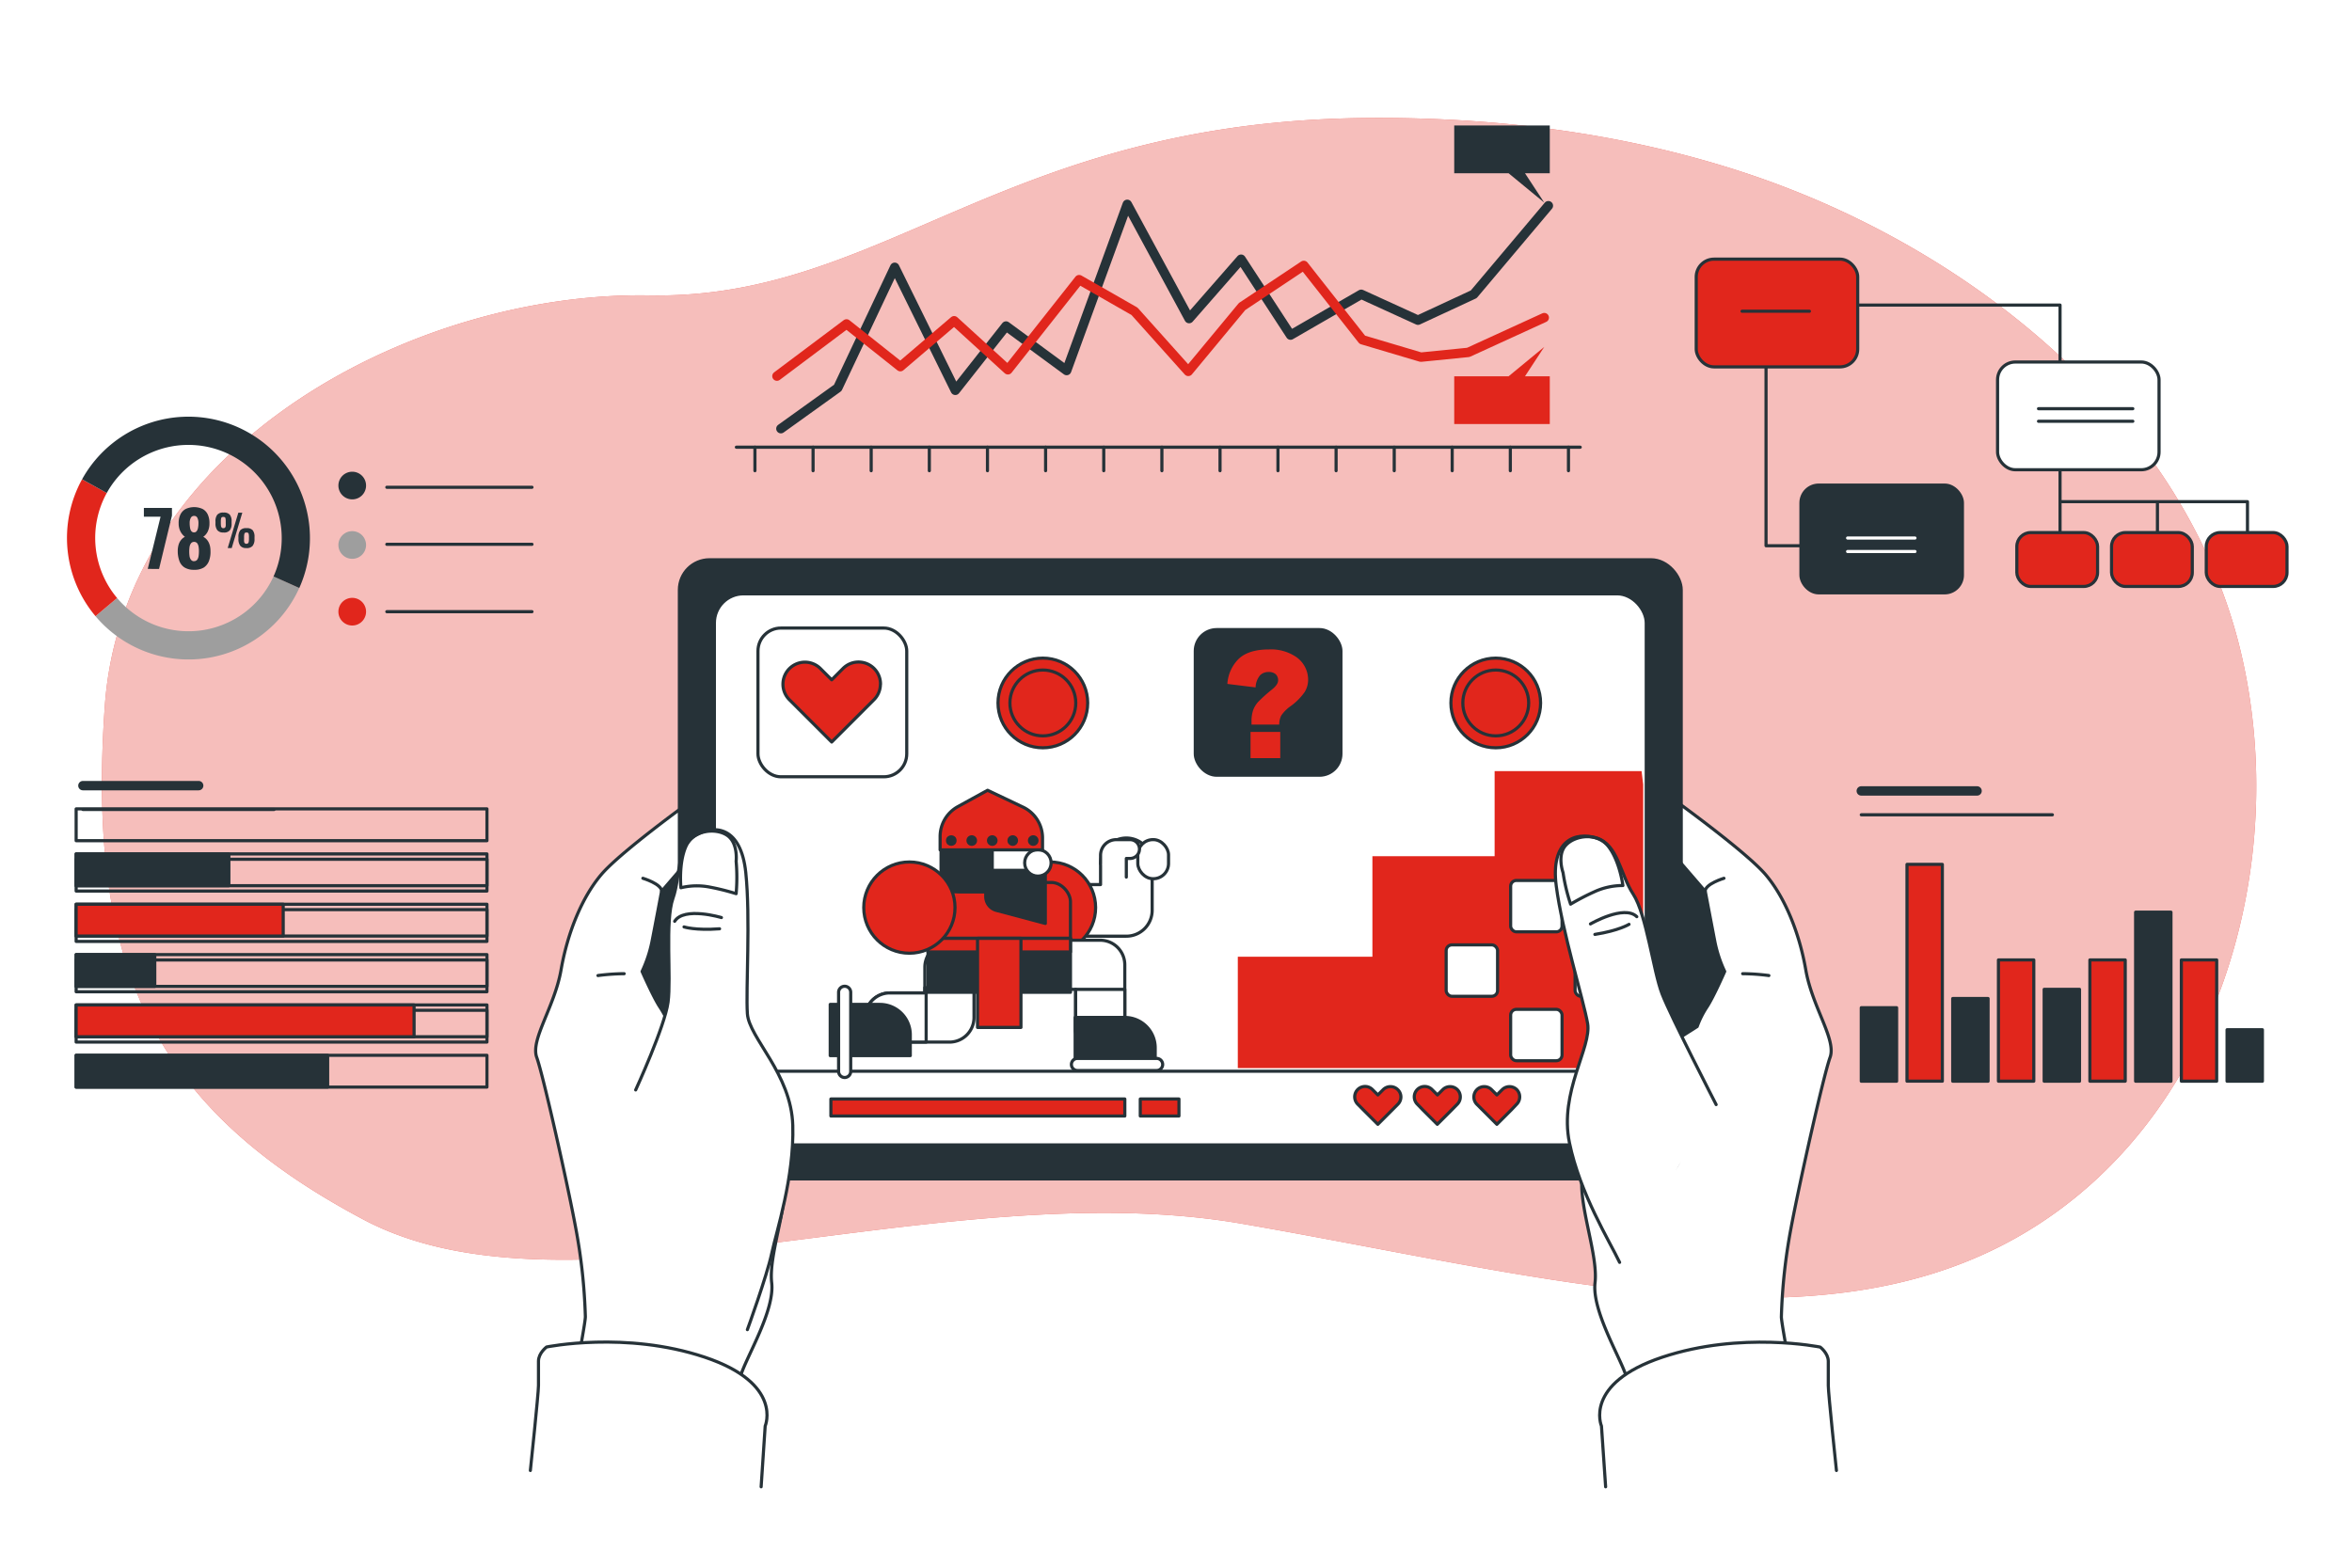 <svg class="animated" id="freepik_stories-game-analytics" xmlns="http://www.w3.org/2000/svg" viewBox="0 0 750 500" version="1.1" xmlns:xlink="http://www.w3.org/1999/xlink" xmlns:svgjs="http://svgjs.com/svgjs"><style>svg#freepik_stories-game-analytics:not(.animated) .animable {opacity: 0;}svg#freepik_stories-game-analytics.animated #freepik--background-simple--inject-2 {animation: 1s 1 forwards cubic-bezier(.36,-0.01,.5,1.38) lightSpeedLeft,3s Infinite  linear wind;animation-delay: 0s,1s;}svg#freepik_stories-game-analytics.animated #freepik--text-4--inject-2 {animation: 1s 1 forwards cubic-bezier(.36,-0.01,.5,1.38) slideUp;animation-delay: 0s;}svg#freepik_stories-game-analytics.animated #freepik--text-3--inject-2 {animation: 1s 1 forwards cubic-bezier(.36,-0.01,.5,1.38) zoomOut;animation-delay: 0s;}svg#freepik_stories-game-analytics.animated #freepik--text-2--inject-2 {animation: 1s 1 forwards cubic-bezier(.36,-0.01,.5,1.38) slideDown;animation-delay: 0s;}svg#freepik_stories-game-analytics.animated #freepik--text-1--inject-2 {animation: 1s 1 forwards cubic-bezier(.36,-0.01,.5,1.38) lightSpeedLeft,3s Infinite  linear floating;animation-delay: 0s,1s;}svg#freepik_stories-game-analytics.animated #freepik--chart-5--inject-2 {animation: 1s 1 forwards cubic-bezier(.36,-0.01,.5,1.38) slideUp,3s Infinite  linear floating;animation-delay: 0s,1s;}svg#freepik_stories-game-analytics.animated #freepik--chart-4--inject-2 {animation: 1s 1 forwards cubic-bezier(.36,-0.01,.5,1.38) zoomIn,3s Infinite  linear floating;animation-delay: 0s,1s;}svg#freepik_stories-game-analytics.animated #freepik--chart-3--inject-2 {animation: 1s 1 forwards cubic-bezier(.36,-0.01,.5,1.38) slideDown,3s Infinite  linear floating;animation-delay: 0s,1s;}svg#freepik_stories-game-analytics.animated #freepik--chart-2--inject-2 {animation: 1s 1 forwards cubic-bezier(.36,-0.01,.5,1.38) slideRight,3s Infinite  linear floating;animation-delay: 0s,1s;}svg#freepik_stories-game-analytics.animated #freepik--chart-1--inject-2 {animation: 1s 1 forwards cubic-bezier(.36,-0.01,.5,1.38) slideUp,3s Infinite  linear floating;animation-delay: 0s,1s;}svg#freepik_stories-game-analytics.animated #freepik--Device--inject-2 {animation: 2.7s 1 forwards cubic-bezier(.36,-0.01,.5,1.38) zoomOut,3s Infinite  linear floating;animation-delay: 0s,2.7s;}            @keyframes lightSpeedLeft {              from {                transform: translate3d(-50%, 0, 0) skewX(20deg);                opacity: 0;              }              60% {                transform: skewX(-10deg);                opacity: 1;              }              80% {                transform: skewX(2deg);              }              to {                opacity: 1;                transform: translate3d(0, 0, 0);              }            }                    @keyframes wind {                0% {                    transform: rotate( 0deg );                }                25% {                    transform: rotate( 1deg );                }                75% {                    transform: rotate( -1deg );                }            }                    @keyframes slideUp {                0% {                    opacity: 0;                    transform: translateY(30px);                }                100% {                    opacity: 1;                    transform: inherit;                }            }                    @keyframes zoomOut {                0% {                    opacity: 0;                    transform: scale(1.5);                }                100% {                    opacity: 1;                    transform: scale(1);                }            }                    @keyframes slideDown {                0% {                    opacity: 0;                    transform: translateY(-30px);                }                100% {                    opacity: 1;                    transform: translateY(0);                }            }                    @keyframes floating {                0% {                    opacity: 1;                    transform: translateY(0px);                }                50% {                    transform: translateY(-10px);                }                100% {                    opacity: 1;                    transform: translateY(0px);                }            }                    @keyframes zoomIn {                0% {                    opacity: 0;                    transform: scale(0.5);                }                100% {                    opacity: 1;                    transform: scale(1);                }            }                    @keyframes slideRight {                0% {                    opacity: 0;                    transform: translateX(30px);                }                100% {                    opacity: 1;                    transform: translateX(0);                }            }        .animator-hidden { display: none; }</style><g id="freepik--background-simple--inject-2" style="transform-origin: 375.987px 225.778px 0px;" class="animable"><path d="M609.4,78.84a287.16,287.16,0,0,0-53.85-24c-38.88-12.7-80.1-17.67-120.91-17.2C319.53,39,281.6,95.54,207.08,94.21S39.28,141.73,33.41,225.29s16,128.42,82.51,163.69,184.31-15.3,280.13,1.33,183,41.92,248.86,3.33c62.54-36.64,85.79-118.13,69.56-186C701,151.49,658.38,107,609.4,78.84Z" style="fill: rgb(225, 38, 28); transform-origin: 375.987px 225.778px 0px;" id="elzh12627rzts" class="animable"></path><g id="elfv6mrmneyb"><path d="M609.4,78.84a287.16,287.16,0,0,0-53.85-24c-38.88-12.7-80.1-17.67-120.91-17.2C319.53,39,281.6,95.54,207.08,94.21S39.28,141.73,33.41,225.29s16,128.42,82.51,163.69,184.31-15.3,280.13,1.33,183,41.92,248.86,3.33c62.54-36.64,85.79-118.13,69.56-186C701,151.49,658.38,107,609.4,78.84Z" style="fill: rgb(255, 255, 255); opacity: 0.7; transform-origin: 375.987px 225.778px 0px;" class="animable"></path></g></g><g id="freepik--text-4--inject-2" style="transform-origin: 654.332px 366.17px 0px;" class="animable animator-hidden"><path d="M603.35,378.41v-2.33a5,5,0,0,1-3.87-1.66,7.62,7.62,0,0,1-1.38-4.64l3.54-.6a10.32,10.32,0,0,0,.26,2.09,2.67,2.67,0,0,0,.64,1.26,1.57,1.57,0,0,0,1.11.41,1.13,1.13,0,0,0,1.06-.5,2.31,2.31,0,0,0,.29-1.15,3.75,3.75,0,0,0-.59-2.15,8.59,8.59,0,0,0-1.62-1.74l-2.13-1.83a13.86,13.86,0,0,1-1.3-1.38,5.67,5.67,0,0,1-.92-1.61,6.18,6.18,0,0,1-.34-2.13,4.88,4.88,0,0,1,1.35-3.67,5.55,5.55,0,0,1,3.59-1.5v-2.23h1.21v2.23a4.65,4.65,0,0,1,2.22.62,3.87,3.87,0,0,1,1.32,1.35,6.64,6.64,0,0,1,.65,1.78,14.37,14.37,0,0,1,.25,1.87l-3.59.53a12.28,12.28,0,0,0-.15-1.64,2.35,2.35,0,0,0-.45-1.12,1.17,1.17,0,0,0-1-.38,1.28,1.28,0,0,0-1.07.55,2.08,2.08,0,0,0-.36,1.18,2.92,2.92,0,0,0,.55,1.86,11.24,11.24,0,0,0,1.25,1.35L606,365a12.41,12.41,0,0,1,1.53,1.63,7.52,7.52,0,0,1,1.13,1.94,6.49,6.49,0,0,1,.43,2.45,5.38,5.38,0,0,1-.54,2.42,4.44,4.44,0,0,1-1.56,1.77,5,5,0,0,1-2.39.8v2.36Z" style="fill: rgb(38, 50, 56); transform-origin: 603.591px 365.73px 0px;" id="elym7m723cjzs" class="animable"></path><path d="M610.67,375.83v-2.74l4.94-7.6c.37-.57.72-1.11,1-1.63a9.11,9.11,0,0,0,.8-1.59,4.8,4.8,0,0,0,.32-1.74,2.53,2.53,0,0,0-.38-1.5,1.26,1.26,0,0,0-1.08-.51,1.55,1.55,0,0,0-1.15.41,2.21,2.21,0,0,0-.55,1.09,6.94,6.94,0,0,0-.15,1.48v1h-3.79v-1a8.71,8.71,0,0,1,.56-3.21,4.64,4.64,0,0,1,1.78-2.19,5.79,5.79,0,0,1,3.2-.79,5.38,5.38,0,0,1,4,1.4,5.46,5.46,0,0,1,1.35,3.94,6.63,6.63,0,0,1-.37,2.27,10.41,10.41,0,0,1-1,2c-.41.64-.85,1.31-1.32,2l-3.91,5.9h6v3.06Z" style="fill: rgb(38, 50, 56); transform-origin: 616.08px 365.589px 0px;" id="el89ocpdvc7u6" class="animable"></path><path d="M624,379.29l-.3-1.28a3.3,3.3,0,0,0,1.18-.69,2,2,0,0,0,.52-1.49h-2v-3.67h3.64v3.24a4.52,4.52,0,0,1-.78,2.73A3.16,3.16,0,0,1,624,379.29Z" style="fill: rgb(38, 50, 56); transform-origin: 625.222px 375.725px 0px;" id="elwiiuhto56hn" class="animable"></path><path d="M634.9,375.83v-4.75h-6.17v-3L634,355.51h4.51v12.61h2v3h-2v4.75Zm-3.11-7.71h3.11V359.5Z" style="fill: rgb(38, 50, 56); transform-origin: 634.62px 365.69px 0px;" id="ellmig0dg88n" class="animable"></path><path d="M647.41,376.1a6.6,6.6,0,0,1-3-.59,3.52,3.52,0,0,1-1.63-1.75,7.31,7.31,0,0,1-.5-2.85v-.3h3.66a5,5,0,0,0,.27,1.9c.17.42.59.63,1.24.63a1.17,1.17,0,0,0,.93-.37,2.69,2.69,0,0,0,.45-1.28,19.6,19.6,0,0,0,.12-2.44V367a2.21,2.21,0,0,1-1,.85,4.21,4.21,0,0,1-1.56.33,3.84,3.84,0,0,1-2.61-.79,4.48,4.48,0,0,1-1.39-2.19,10.49,10.49,0,0,1-.41-3.06,11.2,11.2,0,0,1,.52-3.62,4.63,4.63,0,0,1,1.75-2.38,5.42,5.42,0,0,1,3.19-.85,5.52,5.52,0,0,1,3.14.81,4.64,4.64,0,0,1,1.75,2.27,9.56,9.56,0,0,1,.56,3.41v7.4a12.59,12.59,0,0,1-.46,3.56,4.58,4.58,0,0,1-1.63,2.49A5.42,5.42,0,0,1,647.41,376.1Zm0-10.91a1.38,1.38,0,0,0,.94-.31,3.1,3.1,0,0,0,.56-.62V361a7.87,7.87,0,0,0-.12-1.43,2.52,2.52,0,0,0-.45-1.06,1.19,1.19,0,0,0-1-.4,1.15,1.15,0,0,0-.95.43,2.56,2.56,0,0,0-.44,1.2,14.31,14.31,0,0,0-.11,1.88c0,.69,0,1.3.07,1.84a2.6,2.6,0,0,0,.39,1.25A1.22,1.22,0,0,0,647.44,365.19Z" style="fill: rgb(38, 50, 56); transform-origin: 647.435px 365.7px 0px;" id="elc6brtepbguw" class="animable"></path><path d="M660.66,376.18a5.94,5.94,0,0,1-3.23-.77,4.36,4.36,0,0,1-1.72-2.16,9,9,0,0,1-.52-3.19v-.73h3.86V370a9.36,9.36,0,0,0,.16,1.61,1.89,1.89,0,0,0,.49,1,1.43,1.43,0,0,0,1,.33,1.36,1.36,0,0,0,1-.34,1.9,1.9,0,0,0,.45-1,8.17,8.17,0,0,0,.13-1.61,5,5,0,0,0-.46-2.37,1.88,1.88,0,0,0-1.8-.86h-.68v-2.86h.6a2.09,2.09,0,0,0,1.85-.73,4.24,4.24,0,0,0,.49-2.28,4.17,4.17,0,0,0-.35-1.88,1.33,1.33,0,0,0-1.31-.68,1.21,1.21,0,0,0-1.25.75,5.68,5.68,0,0,0-.33,1.93v.91h-3.86V360.8a6.48,6.48,0,0,1,.65-3,4.41,4.41,0,0,1,1.86-1.89,6,6,0,0,1,2.93-.66,6.41,6.41,0,0,1,3,.63,4.29,4.29,0,0,1,1.87,1.83,6.27,6.27,0,0,1,.64,3,5.53,5.53,0,0,1-.74,3,3.3,3.3,0,0,1-1.82,1.5,3.32,3.32,0,0,1,1.33.83,3.85,3.85,0,0,1,.9,1.54,7.47,7.47,0,0,1,.33,2.4,9.25,9.25,0,0,1-.53,3.24,4.42,4.42,0,0,1-1.73,2.22A5.59,5.59,0,0,1,660.66,376.18Z" style="fill: rgb(38, 50, 56); transform-origin: 660.656px 365.72px 0px;" id="elk7s4v2mmhy" class="animable"></path><path d="M668.58,379.29l-.3-1.28a3.14,3.14,0,0,0,1.18-.69,2,2,0,0,0,.53-1.49h-2v-3.67h3.64v3.24a4.45,4.45,0,0,1-.78,2.73A3.16,3.16,0,0,1,668.58,379.29Z" style="fill: rgb(38, 50, 56); transform-origin: 669.812px 375.725px 0px;" id="elq81vv0l54xa" class="animable"></path><path d="M679.09,376.1a6.57,6.57,0,0,1-3-.59,3.52,3.52,0,0,1-1.63-1.75,7.31,7.31,0,0,1-.5-2.85v-.3h3.66a5,5,0,0,0,.27,1.9c.17.42.58.63,1.24.63a1.14,1.14,0,0,0,.92-.37,2.58,2.58,0,0,0,.46-1.28,19.6,19.6,0,0,0,.12-2.44V367a2.24,2.24,0,0,1-1,.85,4.15,4.15,0,0,1-1.55.33,3.84,3.84,0,0,1-2.61-.79,4.41,4.41,0,0,1-1.39-2.19,10.48,10.48,0,0,1-.42-3.06,11.19,11.19,0,0,1,.53-3.62,4.67,4.67,0,0,1,1.74-2.38,5.46,5.46,0,0,1,3.2-.85,5.54,5.54,0,0,1,3.14.81,4.7,4.7,0,0,1,1.75,2.27,9.56,9.56,0,0,1,.55,3.41v7.4a13,13,0,0,1-.45,3.56,4.58,4.58,0,0,1-1.63,2.49A5.42,5.42,0,0,1,679.09,376.1Zm0-10.91a1.4,1.4,0,0,0,.94-.31,3.1,3.1,0,0,0,.56-.62V361a7.87,7.87,0,0,0-.12-1.43,2.41,2.41,0,0,0-.46-1.06,1.16,1.16,0,0,0-.95-.4,1.13,1.13,0,0,0-1,.43,2.45,2.45,0,0,0-.44,1.2,12.76,12.76,0,0,0-.11,1.88c0,.69,0,1.3.07,1.84a2.6,2.6,0,0,0,.39,1.25A1.21,1.21,0,0,0,679.12,365.19Z" style="fill: rgb(38, 50, 56); transform-origin: 679.115px 365.7px 0px;" id="elvv6e81ctspp" class="animable"></path><path d="M692.79,375.83v-4.75h-6.17v-3l5.29-12.54h4.51v12.61h2v3h-2v4.75Zm-3.11-7.71h3.11V359.5Z" style="fill: rgb(38, 50, 56); transform-origin: 692.52px 365.72px 0px;" id="eltxbt58m00vf" class="animable"></path><path d="M705.15,376.18a5.71,5.71,0,0,1-3.26-.78,3.89,3.89,0,0,1-1.54-2.18,11.53,11.53,0,0,1-.42-3.29h3.74a10.69,10.69,0,0,0,.14,1.86,2.16,2.16,0,0,0,.5,1.13,1.41,1.41,0,0,0,1.09.35,1.2,1.2,0,0,0,1.06-.56,3.46,3.46,0,0,0,.4-1.5c0-.65.07-1.42.07-2.31a13.3,13.3,0,0,0-.12-1.9,2.92,2.92,0,0,0-.49-1.31,1.35,1.35,0,0,0-1.12-.47,1.49,1.49,0,0,0-1.12.47,2.92,2.92,0,0,0-.63,1.36h-3.32l.28-11.54h9.33v3.33H703.6l-.23,4.49a2.43,2.43,0,0,1,1-.65,5.08,5.08,0,0,1,1.54-.32,3.73,3.73,0,0,1,2.62.6,4.37,4.37,0,0,1,1.54,2.22,11,11,0,0,1,.5,3.57,19.63,19.63,0,0,1-.2,3,6.5,6.5,0,0,1-.77,2.36,3.93,3.93,0,0,1-1.66,1.54A6.16,6.16,0,0,1,705.15,376.18Z" style="fill: rgb(38, 50, 56); transform-origin: 705.251px 365.851px 0px;" id="elr63fv693t1" class="animable"></path></g><g id="freepik--text-3--inject-2" style="transform-origin: 290.6px 49.386px 0px;" class="animable animator-hidden"><path d="M241.2,55.06l.19-11.34h2.45l1.4,7.15,1.5-7.15h2.37l.19,11.34h-1.68l-.18-7.69L246,55.06h-1.44l-1.51-7.75-.16,7.75Z" style="fill: rgb(38, 50, 56); transform-origin: 245.25px 49.39px 0px;" id="el1d6b3zia2hp" class="animable"></path><path d="M254.13,55.21a3.73,3.73,0,0,1-2-.45,2.5,2.5,0,0,1-1-1.28,5.61,5.61,0,0,1-.32-2V47.26a5.57,5.57,0,0,1,.32-2,2.45,2.45,0,0,1,1-1.26,4.75,4.75,0,0,1,4,0,2.42,2.42,0,0,1,1.05,1.26,5.49,5.49,0,0,1,.31,2v4.23a5.62,5.62,0,0,1-.31,2,2.47,2.47,0,0,1-1.05,1.28A3.82,3.82,0,0,1,254.13,55.21Zm0-1.67a.9.9,0,0,0,.66-.2,1,1,0,0,0,.28-.54,3.51,3.51,0,0,0,.07-.74V46.7a3.35,3.35,0,0,0-.07-.73,1,1,0,0,0-.28-.54,1,1,0,0,0-.66-.2.9.9,0,0,0-.63.2,1.08,1.08,0,0,0-.28.54,4.11,4.11,0,0,0-.07.73v5.36a4.32,4.32,0,0,0,.07.74,1,1,0,0,0,.27.54A.88.88,0,0,0,254.13,53.54Z" style="fill: rgb(38, 50, 56); transform-origin: 254.151px 49.387px 0px;" id="elkfbeiitkiwd" class="animable"></path><path d="M259,55.06V43.72h1.61l2.52,5.9v-5.9h1.91V55.06h-1.54L261,48.78v6.28Z" style="fill: rgb(38, 50, 56); transform-origin: 262.02px 49.39px 0px;" id="eld8h5q3vbdh" class="animable"></path><path d="M267.85,55.06V45.44H266.1V43.72h5.8v1.72h-1.72v9.62Z" style="fill: rgb(38, 50, 56); transform-origin: 269px 49.39px 0px;" id="eln4l2aj7d7p" class="animable"></path><path d="M273,55.06V43.72h2.31v4.66h2V43.72h2.31V55.06h-2.31V50h-2v5Z" style="fill: rgb(38, 50, 56); transform-origin: 276.31px 49.39px 0px;" id="el8vccui8mahe" class="animable"></path><path d="M281.32,55.06V43.72h2.31v9.77h2.66v1.57Z" style="fill: rgb(38, 50, 56); transform-origin: 283.805px 49.39px 0px;" id="elpgv7kq4azlb" class="animable"></path><path d="M288,55.06v-4.5l-2.21-6.84H288l1.22,4,1.13-4h2.1l-2.18,6.84v4.5Z" style="fill: rgb(38, 50, 56); transform-origin: 289.12px 49.39px 0px;" id="elozo3izdz2r" class="animable"></path><path d="M296.81,55.06V43.72h2.94a6.29,6.29,0,0,1,2,.26,2.24,2.24,0,0,1,1.26.91,3.2,3.2,0,0,1,.44,1.82,5.73,5.73,0,0,1-.12,1.24,2.29,2.29,0,0,1-.41.94,2.15,2.15,0,0,1-.85.64l1.57,5.53h-2.37l-1.3-5.14h-.81v5.14Zm2.31-6.51h.67a1.69,1.69,0,0,0,.88-.19,1,1,0,0,0,.45-.55,2.7,2.7,0,0,0,.14-.92A2.07,2.07,0,0,0,301,45.7a1.21,1.21,0,0,0-1.07-.42h-.78Z" style="fill: rgb(38, 50, 56); transform-origin: 300.225px 49.388px 0px;" id="elss2dt3gvqla" class="animable"></path><path d="M304.93,55.06V43.72h4.94v1.59h-2.63v3h2v1.61h-2v3.56h2.66v1.57Z" style="fill: rgb(38, 50, 56); transform-origin: 307.415px 49.39px 0px;" id="elffq4o9dblh4" class="animable"></path><path d="M311.06,55.06V43.72h3.6a3.26,3.26,0,0,1,1.66.38,2.37,2.37,0,0,1,1,1.11A4.48,4.48,0,0,1,317.6,47a3.62,3.62,0,0,1-.42,1.9,2.32,2.32,0,0,1-1.12,1,4.44,4.44,0,0,1-1.64.28h-1.05v4.92Zm2.31-6.54h.81a1.65,1.65,0,0,0,.78-.16.86.86,0,0,0,.37-.51,3.73,3.73,0,0,0,.1-.9,4.3,4.3,0,0,0-.08-.87.91.91,0,0,0-.34-.54,1.44,1.44,0,0,0-.84-.2h-.8Z" style="fill: rgb(38, 50, 56); transform-origin: 314.333px 49.409px 0px;" id="elf2wjcwj8109" class="animable"></path><path d="M322,55.21a3.71,3.71,0,0,1-2-.45,2.47,2.47,0,0,1-1.05-1.28,5.62,5.62,0,0,1-.31-2V47.26a5.58,5.58,0,0,1,.31-2A2.42,2.42,0,0,1,320,44a4.72,4.72,0,0,1,4,0A2.42,2.42,0,0,1,325,45.28a5.47,5.47,0,0,1,.32,2v4.23a5.61,5.61,0,0,1-.32,2,2.47,2.47,0,0,1-1.05,1.28A3.78,3.78,0,0,1,322,55.21Zm0-1.67a.9.9,0,0,0,.66-.2,1,1,0,0,0,.28-.54,4.32,4.32,0,0,0,.07-.74V46.7a4.11,4.11,0,0,0-.07-.73,1.08,1.08,0,0,0-.28-.54,1,1,0,0,0-.66-.2.9.9,0,0,0-.63.2A1.08,1.08,0,0,0,321,46a3.35,3.35,0,0,0-.07.73v5.36a4.35,4.35,0,0,0,.06.74,1,1,0,0,0,.28.54A.86.86,0,0,0,322,53.54Z" style="fill: rgb(38, 50, 56); transform-origin: 321.98px 49.386px 0px;" id="eloz85foqyg" class="animable"></path><path d="M326.85,55.06V43.72h2.94a6.4,6.4,0,0,1,2,.26,2.31,2.31,0,0,1,1.26.91,3.29,3.29,0,0,1,.44,1.82,5.73,5.73,0,0,1-.12,1.24,2.44,2.44,0,0,1-.42.94,2,2,0,0,1-.85.64l1.57,5.53h-2.37L330,49.92h-.81v5.14Zm2.31-6.51h.67a1.69,1.69,0,0,0,.88-.19,1,1,0,0,0,.46-.55,2.72,2.72,0,0,0,.13-.92A2,2,0,0,0,331,45.7a1.2,1.2,0,0,0-1.07-.42h-.78Z" style="fill: rgb(38, 50, 56); transform-origin: 330.26px 49.389px 0px;" id="elfh6be5bg3i" class="animable"></path><path d="M336,55.06V45.44h-1.75V43.72H340v1.72h-1.72v9.62Z" style="fill: rgb(38, 50, 56); transform-origin: 337.125px 49.39px 0px;" id="els9h4ag2dyq" class="animable"></path></g><g id="freepik--text-2--inject-2" style="transform-origin: 62.512px 108.273px 0px;" class="animable animator-hidden"><path d="M38.7,114V102.61h3.6A3.14,3.14,0,0,1,44,103a2.37,2.37,0,0,1,1,1.11,4.48,4.48,0,0,1,.32,1.77,3.75,3.75,0,0,1-.41,1.9,2.38,2.38,0,0,1-1.13,1,4.41,4.41,0,0,1-1.64.28H41V114ZM41,107.41h.81a1.62,1.62,0,0,0,.78-.16.82.82,0,0,0,.37-.51,3.29,3.29,0,0,0,.1-.9A4.3,4.3,0,0,0,43,105a.86.86,0,0,0-.34-.54,1.44,1.44,0,0,0-.84-.2H41Z" style="fill: rgb(38, 50, 56); transform-origin: 42.012px 108.303px 0px;" id="el0azvpshwj8dp" class="animable"></path><path d="M46.34,114V102.61h2.31v9.77h2.66V114Z" style="fill: rgb(38, 50, 56); transform-origin: 48.825px 108.305px 0px;" id="el4dntui8wmks" class="animable"></path><path d="M51.85,114,54,102.61h2.57L58.79,114H56.65l-.41-2.5H54.45L54,114ZM54.66,110H56l-.69-4.58Z" style="fill: rgb(38, 50, 56); transform-origin: 55.32px 108.305px 0px;" id="elw6l561y7lbb" class="animable"></path><path d="M60.92,114v-4.5l-2.21-6.84h2.17l1.21,4,1.14-4h2.1l-2.19,6.84V114Z" style="fill: rgb(38, 50, 56); transform-origin: 62.02px 108.33px 0px;" id="ellq9pwgjrow" class="animable"></path><path d="M66.21,114V102.61h4.94v1.59H68.52v3h2v1.61h-2v3.56h2.66V114Z" style="fill: rgb(38, 50, 56); transform-origin: 68.695px 108.305px 0px;" id="elth1zwufz6h" class="animable"></path><path d="M72.34,114V102.61h2.94a6.36,6.36,0,0,1,2,.26,2.24,2.24,0,0,1,1.26.91A3.29,3.29,0,0,1,79,105.6a5.73,5.73,0,0,1-.12,1.24,2.44,2.44,0,0,1-.42.94,2,2,0,0,1-.85.64L79.13,114H76.77l-1.31-5.14h-.81V114Zm2.31-6.51h.67a1.73,1.73,0,0,0,.89-.19,1,1,0,0,0,.45-.55,2.72,2.72,0,0,0,.13-.92,2.07,2.07,0,0,0-.28-1.19,1.21,1.21,0,0,0-1.07-.42h-.79Z" style="fill: rgb(38, 50, 56); transform-origin: 75.735px 108.304px 0px;" id="elfe69kol6ehq" class="animable"></path><path d="M83.4,114.1a3.68,3.68,0,0,1-1.75-.38,2.45,2.45,0,0,1-1.05-1.17,5.3,5.3,0,0,1-.42-2l2-.33a6,6,0,0,0,.15,1.17,1.49,1.49,0,0,0,.36.7.87.87,0,0,0,.61.23.66.66,0,0,0,.61-.28,1.25,1.25,0,0,0,.16-.65,2,2,0,0,0-.34-1.19,5.43,5.43,0,0,0-.91-1l-1.17-1a4.87,4.87,0,0,1-1-1.2,3.17,3.17,0,0,1-.4-1.66,2.72,2.72,0,0,1,.82-2.14,3.2,3.2,0,0,1,2.25-.75,3,3,0,0,1,1.4.28,2,2,0,0,1,.84.75,3.06,3.06,0,0,1,.42,1,6.92,6.92,0,0,1,.15,1.1l-2,.29c0-.35-.05-.65-.09-.91a1.31,1.31,0,0,0-.26-.62.68.68,0,0,0-.56-.22.68.68,0,0,0-.61.3,1.19,1.19,0,0,0-.19.67,1.65,1.65,0,0,0,.27,1,4.55,4.55,0,0,0,.75.81l1.15,1a6.78,6.78,0,0,1,1.22,1.4,3.55,3.55,0,0,1,.51,2,2.9,2.9,0,0,1-.36,1.44,2.65,2.65,0,0,1-1,1A3.16,3.16,0,0,1,83.4,114.1Z" style="fill: rgb(38, 50, 56); transform-origin: 83.252px 108.273px 0px;" id="elsmmzz38y5" class="animable"></path></g><g id="freepik--text-1--inject-2" style="transform-origin: 63.526px 171.739px 0px;" class="animable"><path d="M47.11,181.45,51.2,164.8H45.88V162h8.95v2.45l-4.11,17Z" style="fill: rgb(38, 50, 56); transform-origin: 50.355px 171.725px 0px;" id="elz939dogucu" class="animable"></path><path d="M61.9,181.73a5.59,5.59,0,0,1-3.08-.75,4.12,4.12,0,0,1-1.64-2.13,9.22,9.22,0,0,1-.5-3.13,7,7,0,0,1,.15-1.49,5.07,5.07,0,0,1,.43-1.28,4.33,4.33,0,0,1,.71-1,3.35,3.35,0,0,1,1-.73,5,5,0,0,1-1.38-1.63,5.47,5.47,0,0,1-.62-2.66,6.23,6.23,0,0,1,.53-2.77,4,4,0,0,1,1.66-1.8,6.41,6.41,0,0,1,5.5,0,3.83,3.83,0,0,1,1.62,1.8,6.38,6.38,0,0,1,.51,2.77,5.82,5.82,0,0,1-.59,2.69,4.48,4.48,0,0,1-1.39,1.6,3.35,3.35,0,0,1,1,.73,4.33,4.33,0,0,1,.71,1,5.52,5.52,0,0,1,.45,1.28,7,7,0,0,1,.15,1.49,8.15,8.15,0,0,1-.46,3.13A4.38,4.38,0,0,1,65,181,5.62,5.62,0,0,1,61.9,181.73Zm0-2.76a1.19,1.19,0,0,0,1-.48,2.68,2.68,0,0,0,.43-1.18,9.14,9.14,0,0,0,.1-1.35,8.12,8.12,0,0,0-.09-1.49,2.62,2.62,0,0,0-.44-1.18,1.23,1.23,0,0,0-1-.46,1.21,1.21,0,0,0-1,.46,2.59,2.59,0,0,0-.46,1.17,10.21,10.21,0,0,0-.1,1.5,10.82,10.82,0,0,0,.09,1.36,2.5,2.5,0,0,0,.45,1.18A1.22,1.22,0,0,0,61.9,179Zm0-9.17a1,1,0,0,0,.79-.36,2.4,2.4,0,0,0,.44-1,7.4,7.4,0,0,0,.15-1.59,3.62,3.62,0,0,0-.33-1.67,1.09,1.09,0,0,0-1.05-.64,1.14,1.14,0,0,0-1.07.64,3.41,3.41,0,0,0-.35,1.64,8.28,8.28,0,0,0,.14,1.6,2.13,2.13,0,0,0,.45,1.05A1.08,1.08,0,0,0,61.9,169.8Z" style="fill: rgb(38, 50, 56); transform-origin: 61.904px 171.739px 0px;" id="elv53jf585df" class="animable"></path><path d="M71.24,169.83a2.35,2.35,0,0,1-1.95-.74,3.46,3.46,0,0,1-.58-2.18v-.57a3.37,3.37,0,0,1,.57-2.17,2.43,2.43,0,0,1,2-.69,2.48,2.48,0,0,1,2,.68,3.27,3.27,0,0,1,.57,2.13V167a3.4,3.4,0,0,1-.58,2.15A2.35,2.35,0,0,1,71.24,169.83Zm0-1.38a.66.66,0,0,0,.53-.19,1.06,1.06,0,0,0,.21-.56,7,7,0,0,0,0-.85v-.49a4.44,4.44,0,0,0-.1-1.11c-.07-.25-.3-.38-.68-.38s-.59.13-.66.37a3.9,3.9,0,0,0-.12,1.12v.5a6.82,6.82,0,0,0,.05.85,1.06,1.06,0,0,0,.22.55A.63.63,0,0,0,71.24,168.45Zm1.37,6.34L76,163.51h1.27l-3.38,11.28Zm6,0a2.32,2.32,0,0,1-2-.73,3.48,3.48,0,0,1-.58-2.18v-.58a3.47,3.47,0,0,1,.56-2.16,2.44,2.44,0,0,1,2-.69,2.48,2.48,0,0,1,2,.67,3.28,3.28,0,0,1,.57,2.14v.64a3.41,3.41,0,0,1-.58,2.17A2.41,2.41,0,0,1,78.62,174.81Zm0-1.37a.66.66,0,0,0,.53-.2,1.11,1.11,0,0,0,.2-.55,5.13,5.13,0,0,0,.05-.83v-.51a3.93,3.93,0,0,0-.11-1.12c-.07-.25-.3-.37-.67-.37s-.59.12-.66.37a4,4,0,0,0-.12,1.12v.51a6.6,6.6,0,0,0,0,.83.89.89,0,0,0,.21.55A.67.67,0,0,0,78.62,173.44Z" style="fill: rgb(38, 50, 56); transform-origin: 74.935px 169.141px 0px;" id="elbrvli8d6zg4" class="animable"></path></g><g id="freepik--chart-5--inject-2" style="transform-origin: 657.475px 298.55px 0px;" class="animable"><rect x="593.52" y="321.4" width="11.27" height="23.44" style="fill: rgb(38, 50, 56); stroke: rgb(38, 50, 56); stroke-linecap: round; stroke-linejoin: round; transform-origin: 599.155px 333.12px 0px;" id="elthhja5s43jp" class="animable"></rect><rect x="608.1" y="275.69" width="11.27" height="69.14" style="fill: rgb(225, 38, 28); stroke: rgb(38, 50, 56); stroke-linecap: round; stroke-linejoin: round; transform-origin: 613.735px 310.26px 0px;" id="el2ej3ltxced2" class="animable"></rect><rect x="622.68" y="318.47" width="11.27" height="26.37" style="fill: rgb(38, 50, 56); stroke: rgb(38, 50, 56); stroke-linecap: round; stroke-linejoin: round; transform-origin: 628.315px 331.655px 0px;" id="el4fgniogz8yc" class="animable"></rect><rect x="637.26" y="306.16" width="11.27" height="38.67" style="fill: rgb(225, 38, 28); stroke: rgb(38, 50, 56); stroke-linecap: round; stroke-linejoin: round; transform-origin: 642.895px 325.495px 0px;" id="elfs5fj5nh4g8" class="animable"></rect><rect x="651.84" y="315.54" width="11.27" height="29.3" style="fill: rgb(38, 50, 56); stroke: rgb(38, 50, 56); stroke-linecap: round; stroke-linejoin: round; transform-origin: 657.475px 330.19px 0px;" id="el7u00oaeoizx" class="animable"></rect><rect x="666.42" y="306.16" width="11.27" height="38.67" style="fill: rgb(225, 38, 28); stroke: rgb(38, 50, 56); stroke-linecap: round; stroke-linejoin: round; transform-origin: 672.055px 325.495px 0px;" id="el0n6dy5v9iwgf" class="animable"></rect><rect x="681" y="290.93" width="11.27" height="53.91" style="fill: rgb(38, 50, 56); stroke: rgb(38, 50, 56); stroke-linecap: round; stroke-linejoin: round; transform-origin: 686.635px 317.885px 0px;" id="elgc78jnzhd6h" class="animable"></rect><rect x="695.58" y="306.16" width="11.27" height="38.67" style="fill: rgb(225, 38, 28); stroke: rgb(38, 50, 56); stroke-linecap: round; stroke-linejoin: round; transform-origin: 701.215px 325.495px 0px;" id="el8vvyv5t94t5" class="animable"></rect><rect x="710.16" y="328.43" width="11.27" height="16.41" style="fill: rgb(38, 50, 56); stroke: rgb(38, 50, 56); stroke-linecap: round; stroke-linejoin: round; transform-origin: 715.795px 336.635px 0px;" id="elkbcmyaw36s" class="animable"></rect><line x1="593.52" y1="252.26" x2="630.44" y2="252.26" style="fill: none; stroke: rgb(38, 50, 56); stroke-linecap: round; stroke-linejoin: round; stroke-width: 3px; transform-origin: 611.98px 252.26px 0px;" id="ely2g9m977r8" class="animable"></line><line x1="593.52" y1="259.87" x2="654.46" y2="259.87" style="fill: none; stroke: rgb(38, 50, 56); stroke-linecap: round; stroke-linejoin: round; transform-origin: 623.99px 259.87px 0px;" id="elym67n8k4j1r" class="animable"></line></g><g id="freepik--chart-4--inject-2" style="transform-origin: 635.085px 135.865px 0px;" class="animable"><polyline points="588.93 97.3 656.9 97.3 656.9 178.75" style="fill: none; stroke: rgb(38, 50, 56); stroke-linecap: round; stroke-linejoin: round; transform-origin: 622.915px 138.025px 0px;" id="eld37y7bemnkl" class="animable"></polyline><polyline points="657.49 160 716.67 160 716.67 178.45" style="fill: none; stroke: rgb(38, 50, 56); stroke-linecap: round; stroke-linejoin: round; transform-origin: 687.08px 169.225px 0px;" id="elr8to1fm77os" class="animable"></polyline><line x1="687.96" y1="160.58" x2="687.96" y2="178.45" style="fill: none; stroke: rgb(38, 50, 56); stroke-linecap: round; stroke-linejoin: round; transform-origin: 687.96px 169.515px 0px;" id="elews8b6z5ktj" class="animable"></line><polyline points="563.15 113.71 563.15 174.06 589.52 174.06" style="fill: none; stroke: rgb(38, 50, 56); stroke-linecap: round; stroke-linejoin: round; transform-origin: 576.335px 143.885px 0px;" id="elsp8ovu9rqb" class="animable"></polyline><rect x="540.89" y="82.65" width="51.49" height="34.36" rx="5.66" style="fill: rgb(225, 38, 28); stroke: rgb(38, 50, 56); stroke-linecap: round; stroke-linejoin: round; transform-origin: 566.635px 99.83px 0px;" id="el7o1m50ze7u2" class="animable"></rect><rect x="574.28" y="154.72" width="51.49" height="34.36" rx="5.66" style="fill: rgb(38, 50, 56); stroke: rgb(38, 50, 56); stroke-linecap: round; stroke-linejoin: round; transform-origin: 600.025px 171.9px 0px;" id="el4ga17smpfue" class="animable"></rect><rect x="636.98" y="115.46" width="51.49" height="34.36" rx="5.66" style="fill: rgb(255, 255, 255); stroke: rgb(38, 50, 56); stroke-linecap: round; stroke-linejoin: round; transform-origin: 662.725px 132.64px 0px;" id="elgzzn7n6q3ok" class="animable"></rect><rect x="643.12" y="169.86" width="25.75" height="17.18" rx="4.43" style="fill: rgb(225, 38, 28); stroke: rgb(38, 50, 56); stroke-linecap: round; stroke-linejoin: round; transform-origin: 655.995px 178.45px 0px;" id="elr8fxobhbos" class="animable"></rect><rect x="673.32" y="169.86" width="25.75" height="17.18" rx="4.43" style="fill: rgb(225, 38, 28); stroke: rgb(38, 50, 56); stroke-linecap: round; stroke-linejoin: round; transform-origin: 686.195px 178.45px 0px;" id="elkhelszbn8n" class="animable"></rect><rect x="703.53" y="169.86" width="25.75" height="17.18" rx="4.43" style="fill: rgb(225, 38, 28); stroke: rgb(38, 50, 56); stroke-linecap: round; stroke-linejoin: round; transform-origin: 716.405px 178.45px 0px;" id="el1kv3qkz2e64" class="animable"></rect><line x1="555.5" y1="99.27" x2="576.98" y2="99.27" style="fill: none; stroke: rgb(38, 50, 56); stroke-linecap: round; stroke-linejoin: round; transform-origin: 566.24px 99.27px 0px;" id="eltj8zcznizq" class="animable"></line><line x1="589.16" y1="171.6" x2="610.64" y2="171.6" style="fill: none; stroke: rgb(255, 255, 255); stroke-linecap: round; stroke-linejoin: round; transform-origin: 599.9px 171.6px 0px;" id="elxhur97lu9jp" class="animable"></line><line x1="589.16" y1="175.9" x2="610.64" y2="175.9" style="fill: none; stroke: rgb(255, 255, 255); stroke-linecap: round; stroke-linejoin: round; transform-origin: 599.9px 175.9px 0px;" id="el9dyy7b830p8" class="animable"></line><line x1="650.03" y1="134.36" x2="680.11" y2="134.36" style="fill: none; stroke: rgb(38, 50, 56); stroke-linecap: round; stroke-linejoin: round; transform-origin: 665.07px 134.36px 0px;" id="el88yg6dr37d7" class="animable"></line><line x1="650.03" y1="130.35" x2="680.11" y2="130.35" style="fill: none; stroke: rgb(38, 50, 56); stroke-linecap: round; stroke-linejoin: round; transform-origin: 665.07px 130.35px 0px;" id="elmt7oyj99f99" class="animable"></line></g><g id="freepik--chart-3--inject-2" style="transform-origin: 369.355px 95.07px 0px;" class="animable"><line x1="240.73" y1="142.63" x2="240.73" y2="150.13" style="fill: none; stroke: rgb(38, 50, 56); stroke-linecap: round; stroke-linejoin: round; transform-origin: 240.73px 146.38px 0px;" id="elvpioq65ivo" class="animable"></line><line x1="259.27" y1="142.63" x2="259.27" y2="150.13" style="fill: none; stroke: rgb(38, 50, 56); stroke-linecap: round; stroke-linejoin: round; transform-origin: 259.27px 146.38px 0px;" id="elexgp8glz6cq" class="animable"></line><line x1="277.8" y1="142.63" x2="277.8" y2="150.13" style="fill: none; stroke: rgb(38, 50, 56); stroke-linecap: round; stroke-linejoin: round; transform-origin: 277.8px 146.38px 0px;" id="el0xvecczk6e3" class="animable"></line><line x1="296.34" y1="142.63" x2="296.34" y2="150.13" style="fill: none; stroke: rgb(38, 50, 56); stroke-linecap: round; stroke-linejoin: round; transform-origin: 296.34px 146.38px 0px;" id="eli2emvsf47qs" class="animable"></line><line x1="314.88" y1="142.63" x2="314.88" y2="150.13" style="fill: none; stroke: rgb(38, 50, 56); stroke-linecap: round; stroke-linejoin: round; transform-origin: 314.88px 146.38px 0px;" id="elavsg39fydy7" class="animable"></line><line x1="333.42" y1="142.63" x2="333.42" y2="150.13" style="fill: none; stroke: rgb(38, 50, 56); stroke-linecap: round; stroke-linejoin: round; transform-origin: 333.42px 146.38px 0px;" id="elmyu0j52yv2m" class="animable"></line><line x1="351.96" y1="142.63" x2="351.96" y2="150.13" style="fill: none; stroke: rgb(38, 50, 56); stroke-linecap: round; stroke-linejoin: round; transform-origin: 351.96px 146.38px 0px;" id="elc4ok52i1f3a" class="animable"></line><line x1="370.5" y1="142.63" x2="370.5" y2="150.13" style="fill: none; stroke: rgb(38, 50, 56); stroke-linecap: round; stroke-linejoin: round; transform-origin: 370.5px 146.38px 0px;" id="elekzvxeprt0a" class="animable"></line><line x1="389.04" y1="142.63" x2="389.04" y2="150.13" style="fill: none; stroke: rgb(38, 50, 56); stroke-linecap: round; stroke-linejoin: round; transform-origin: 389.04px 146.38px 0px;" id="eluzppivrffw" class="animable"></line><line x1="407.51" y1="142.63" x2="407.51" y2="150.13" style="fill: none; stroke: rgb(38, 50, 56); stroke-linecap: round; stroke-linejoin: round; transform-origin: 407.51px 146.38px 0px;" id="elkzq0i89q8gb" class="animable"></line><line x1="426.05" y1="142.63" x2="426.05" y2="150.13" style="fill: none; stroke: rgb(38, 50, 56); stroke-linecap: round; stroke-linejoin: round; transform-origin: 426.05px 146.38px 0px;" id="elzp3hf7ciwlr" class="animable"></line><line x1="444.59" y1="142.63" x2="444.59" y2="150.13" style="fill: none; stroke: rgb(38, 50, 56); stroke-linecap: round; stroke-linejoin: round; transform-origin: 444.59px 146.38px 0px;" id="el6z0c3yp2x86" class="animable"></line><line x1="463.07" y1="142.63" x2="463.07" y2="150.13" style="fill: none; stroke: rgb(38, 50, 56); stroke-linecap: round; stroke-linejoin: round; transform-origin: 463.07px 146.38px 0px;" id="elej4ud7sbifl" class="animable"></line><line x1="481.61" y1="142.63" x2="481.61" y2="150.13" style="fill: none; stroke: rgb(38, 50, 56); stroke-linecap: round; stroke-linejoin: round; transform-origin: 481.61px 146.38px 0px;" id="el7d39uhkut4w" class="animable"></line><line x1="500.15" y1="142.63" x2="500.15" y2="150.13" style="fill: none; stroke: rgb(38, 50, 56); stroke-linecap: round; stroke-linejoin: round; transform-origin: 500.15px 146.38px 0px;" id="elcyjk68hhfrm" class="animable"></line><line x1="234.81" y1="142.63" x2="503.9" y2="142.63" style="fill: none; stroke: rgb(38, 50, 56); stroke-linecap: round; stroke-linejoin: round; transform-origin: 369.355px 142.63px 0px;" id="elda6qfp6jrkp" class="animable"></line><polyline points="249.01 136.72 267.15 123.7 285.3 85.25 304.63 124.49 320.8 103.98 340.13 118.18 359.46 65.17 379.18 101.61 395.75 82.67 411.53 106.88 434.07 93.86 452.16 102.12 469.94 93.86 493.74 65.61" style="fill: none; stroke: rgb(38, 50, 56); stroke-linecap: round; stroke-linejoin: round; stroke-width: 3px; transform-origin: 371.375px 100.945px 0px;" id="elxzu0cews1xp" class="animable"></polyline><polygon points="463.72 40.01 494.19 40.01 494.19 55.25 486.28 55.25 492.43 64.62 481.05 55.25 463.72 55.25 463.72 40.01" style="fill: rgb(38, 50, 56); transform-origin: 478.955px 52.315px 0px;" id="elf772pv36rbs" class="animable"></polygon><polygon points="463.72 135.25 494.19 135.25 494.19 120.02 486.28 120.02 492.43 110.64 481.05 120.02 463.72 120.02 463.72 135.25" style="fill: rgb(225, 38, 28); transform-origin: 478.955px 122.945px 0px;" id="elibbsii1lis" class="animable"></polygon><polyline points="247.75 119.96 269.94 103.31 287.1 116.94 304.25 102.3 321.4 117.94 344.11 89.19 361.76 99.28 378.92 118.45 396.07 97.76 415.75 84.65 434.41 108.36 453.08 113.91 468.21 112.39 492.43 101.3" style="fill: none; stroke: rgb(225, 38, 28); stroke-linecap: round; stroke-linejoin: round; stroke-width: 3px; transform-origin: 370.09px 102.305px 0px;" id="elr2fsgi4q3n" class="animable"></polyline></g><g id="freepik--chart-2--inject-2" style="transform-origin: 97.75px 171.612px 0px;" class="animable"><path d="M33.9,193.63a34.26,34.26,0,0,0,57.43-7.94" style="fill: none; stroke: rgb(158, 158, 158); stroke-miterlimit: 10; stroke-width: 9px; transform-origin: 62.615px 195.761px 0px;" id="elgvcnyqethhi" class="animable"></path><path d="M30.11,155.05a34.26,34.26,0,0,0,3.79,38.58" style="fill: none; stroke: rgb(225, 38, 28); stroke-miterlimit: 10; stroke-width: 9px; transform-origin: 29.88px 174.34px 0px;" id="el6o4nxbay2ao" class="animable"></path><path d="M91.33,185.69a34.26,34.26,0,0,0-61.22-30.64" style="fill: none; stroke: rgb(38, 50, 56); stroke-miterlimit: 10; stroke-width: 9px; transform-origin: 62.226px 161.541px 0px;" id="el6m25iabswfs" class="animable"></path><path d="M116.73,154.86a4.41,4.41,0,1,0-4.41,4.41A4.4,4.4,0,0,0,116.73,154.86Z" style="fill: rgb(38, 50, 56); transform-origin: 112.32px 154.86px 0px;" id="elnpz2ab7ovn" class="animable"></path><path d="M116.73,173.82a4.41,4.41,0,1,0-4.41,4.41A4.4,4.4,0,0,0,116.73,173.82Z" style="fill: rgb(158, 158, 158); transform-origin: 112.32px 173.82px 0px;" id="elrvrfxxqp6lj" class="animable"></path><path d="M116.73,195.09a4.41,4.41,0,1,0-4.41,4.41A4.41,4.41,0,0,0,116.73,195.09Z" style="fill: rgb(225, 38, 28); transform-origin: 112.32px 195.09px 0px;" id="eljelc3y8o8lf" class="animable"></path><line x1="123.35" y1="155.41" x2="169.64" y2="155.41" style="fill: none; stroke: rgb(38, 50, 56); stroke-linecap: round; stroke-linejoin: round; transform-origin: 146.495px 155.41px 0px;" id="el4qfjhfm96oh" class="animable"></line><line x1="123.35" y1="173.6" x2="169.64" y2="173.6" style="fill: none; stroke: rgb(38, 50, 56); stroke-linecap: round; stroke-linejoin: round; transform-origin: 146.495px 173.6px 0px;" id="elt8qi44ni96k" class="animable"></line><line x1="123.35" y1="195.09" x2="169.64" y2="195.09" style="fill: none; stroke: rgb(38, 50, 56); stroke-linecap: round; stroke-linejoin: round; transform-origin: 146.495px 195.09px 0px;" id="eldxffjjg7c8j" class="animable"></line></g><g id="freepik--chart-1--inject-2" style="transform-origin: 89.78px 298.645px 0px;" class="animable"><rect x="24.28" y="257.99" width="131" height="10.14" style="fill: none; stroke: rgb(38, 50, 56); stroke-linecap: round; stroke-linejoin: round; transform-origin: 89.78px 263.06px 0px;" id="el2kshzxmy67w" class="animable"></rect><rect x="24.28" y="274.05" width="131" height="10.14" style="fill: none; stroke: rgb(38, 50, 56); stroke-linecap: round; stroke-linejoin: round; transform-origin: 89.78px 279.12px 0px;" id="elmwm1ekkss1" class="animable"></rect><rect x="24.28" y="290.11" width="131" height="10.14" style="fill: none; stroke: rgb(38, 50, 56); stroke-linecap: round; stroke-linejoin: round; transform-origin: 89.78px 295.18px 0px;" id="eldqfdvz9ko29" class="animable"></rect><rect x="24.28" y="306.17" width="131" height="10.14" style="fill: none; stroke: rgb(38, 50, 56); stroke-linecap: round; stroke-linejoin: round; transform-origin: 89.78px 311.24px 0px;" id="elis3nyruleza" class="animable"></rect><rect x="24.28" y="322.22" width="131" height="10.14" style="fill: none; stroke: rgb(38, 50, 56); stroke-linecap: round; stroke-linejoin: round; transform-origin: 89.78px 327.29px 0px;" id="elaumu1tqjkd" class="animable"></rect><line x1="26.44" y1="250.57" x2="63.35" y2="250.57" style="fill: none; stroke: rgb(38, 50, 56); stroke-linecap: round; stroke-linejoin: round; stroke-width: 3px; transform-origin: 44.895px 250.57px 0px;" id="el7vve1tcemg5" class="animable"></line><line x1="26.44" y1="258.18" x2="87.38" y2="258.18" style="fill: none; stroke: rgb(38, 50, 56); stroke-linecap: round; stroke-linejoin: round; transform-origin: 56.91px 258.18px 0px;" id="el6nbudirw5un" class="animable"></line><rect x="24.28" y="272.35" width="131" height="10.14" style="fill: none; stroke: rgb(38, 50, 56); stroke-linecap: round; stroke-linejoin: round; transform-origin: 89.78px 277.42px 0px;" id="elfyv2toh6a9" class="animable"></rect><rect x="24.28" y="288.4" width="131" height="10.14" style="fill: none; stroke: rgb(38, 50, 56); stroke-linecap: round; stroke-linejoin: round; transform-origin: 89.78px 293.47px 0px;" id="eleqvghaop6yk" class="animable"></rect><rect x="24.28" y="304.46" width="131" height="10.14" style="fill: none; stroke: rgb(38, 50, 56); stroke-linecap: round; stroke-linejoin: round; transform-origin: 89.78px 309.53px 0px;" id="eldmk3972zfv5" class="animable"></rect><rect x="24.28" y="320.52" width="131" height="10.14" style="fill: none; stroke: rgb(38, 50, 56); stroke-linecap: round; stroke-linejoin: round; transform-origin: 89.78px 325.59px 0px;" id="elsd2cfz6ry7" class="animable"></rect><rect x="24.28" y="336.58" width="131" height="10.14" style="fill: none; stroke: rgb(38, 50, 56); stroke-linecap: round; stroke-linejoin: round; transform-origin: 89.78px 341.65px 0px;" id="eldmfy0fagcwd" class="animable"></rect><rect x="24.28" y="272.35" width="48.7" height="10.14" style="fill: rgb(38, 50, 56); stroke: rgb(38, 50, 56); stroke-linecap: round; stroke-linejoin: round; transform-origin: 48.63px 277.42px 0px;" id="el83xx0uj9o5x" class="animable"></rect><rect x="24.28" y="288.4" width="66.03" height="10.14" style="fill: rgb(225, 38, 28); stroke: rgb(38, 50, 56); stroke-linecap: round; stroke-linejoin: round; transform-origin: 57.295px 293.47px 0px;" id="elbe7s10gtyy" class="animable"></rect><rect x="24.28" y="304.46" width="25.07" height="10.14" style="fill: rgb(38, 50, 56); stroke: rgb(38, 50, 56); stroke-linecap: round; stroke-linejoin: round; transform-origin: 36.815px 309.53px 0px;" id="elx3whdqd15j" class="animable"></rect><rect x="24.28" y="320.52" width="107.76" height="10.14" style="fill: rgb(225, 38, 28); stroke: rgb(38, 50, 56); stroke-linecap: round; stroke-linejoin: round; transform-origin: 78.16px 325.59px 0px;" id="elmiculmovgnm" class="animable"></rect><rect x="24.28" y="336.58" width="80.2" height="10.14" style="fill: rgb(38, 50, 56); stroke: rgb(38, 50, 56); stroke-linecap: round; stroke-linejoin: round; transform-origin: 64.38px 341.65px 0px;" id="elzm5pwmpwy7h" class="animable"></rect></g><g id="freepik--Device--inject-2" style="transform-origin: 377.36px 326.37px 0px;" class="animable"><rect x="216.64" y="178.54" width="319.46" height="197.47" rx="9.59" style="fill: rgb(38, 50, 56); stroke: rgb(38, 50, 56); stroke-linecap: round; stroke-linejoin: round; transform-origin: 376.37px 277.275px 0px;" id="elrfqce525f5b" class="animable"></rect><rect x="227.8" y="189.39" width="297.15" height="175.76" rx="9.29" style="fill: rgb(255, 255, 255); stroke: rgb(38, 50, 56); stroke-linecap: round; stroke-linejoin: round; transform-origin: 376.375px 277.27px 0px;" id="ellpzdh6nfkuk" class="animable"></rect><polygon points="523.98 250.19 523.98 340.67 394.71 340.67 394.71 305.14 437.63 305.14 437.63 273.08 476.6 273.08 476.6 245.95 523.46 245.95 523.98 250.19" style="fill: rgb(225, 38, 28); transform-origin: 459.345px 293.31px 0px;" id="ely97813oxd3" class="animable"></polygon><path d="M525,341.66v14.2a9.29,9.29,0,0,1-9.29,9.29H237.09a9.29,9.29,0,0,1-9.29-9.29v-14.2Z" style="fill: rgb(255, 255, 255); stroke: rgb(38, 50, 56); stroke-linecap: round; stroke-linejoin: round; transform-origin: 376.4px 353.405px 0px;" id="elxuibldioru" class="animable"></path><rect x="481.71" y="280.81" width="16.39" height="16.39" rx="1.83" style="fill: rgb(255, 255, 255); stroke: rgb(38, 50, 56); stroke-linecap: round; stroke-linejoin: round; transform-origin: 489.905px 289.005px 0px;" id="elljanemtw4cg" class="animable"></rect><rect x="481.71" y="321.92" width="16.39" height="16.39" rx="1.83" style="fill: rgb(255, 255, 255); stroke: rgb(38, 50, 56); stroke-linecap: round; stroke-linejoin: round; transform-origin: 489.905px 330.115px 0px;" id="el5at8vr798f8" class="animable"></rect><g id="elccxn8aqitlu"><rect x="502.26" y="301.36" width="16.39" height="16.39" rx="1.83" style="fill: rgb(255, 255, 255); stroke: rgb(38, 50, 56); stroke-linecap: round; stroke-linejoin: round; transform-origin: 510.455px 309.555px 0px; transform: rotate(90deg);" class="animable"></rect></g><g id="elt133eqnebr"><rect x="461.15" y="301.36" width="16.39" height="16.39" rx="1.83" style="fill: rgb(255, 255, 255); stroke: rgb(38, 50, 56); stroke-linecap: round; stroke-linejoin: round; transform-origin: 469.345px 309.555px 0px; transform: rotate(90deg);" class="animable"></rect></g><path d="M359.17,298.59H338.68a8.23,8.23,0,0,1,0-16.46h12.26v-6.62a8.23,8.23,0,1,1,16.46,0v14.85A8.24,8.24,0,0,1,359.17,298.59Z" style="fill: rgb(255, 255, 255); stroke: rgb(38, 50, 56); stroke-linecap: round; stroke-linejoin: round; transform-origin: 348.929px 282.931px 0px;" id="elt1wkeq7gdhh" class="animable"></path><circle cx="334.82" cy="289.47" r="14.55" style="fill: rgb(225, 38, 28); stroke: rgb(38, 50, 56); stroke-linecap: round; stroke-linejoin: round; transform-origin: 334.82px 289.47px 0px;" id="el5i8m2dcs63y" class="animable"></circle><rect x="295.33" y="281.45" width="46.02" height="24.35" rx="6.14" style="fill: rgb(225, 38, 28); stroke: rgb(38, 50, 56); stroke-linecap: round; stroke-linejoin: round; transform-origin: 318.34px 293.625px 0px;" id="eln9vduhy3jj" class="animable"></rect><path d="M350.85,336.33A7.82,7.82,0,0,1,343,328.5V315.55h-5.53a7.84,7.84,0,1,1,0-15.67h13.36a7.83,7.83,0,0,1,7.84,7.83V328.5A7.83,7.83,0,0,1,350.85,336.33Z" style="fill: rgb(255, 255, 255); stroke: rgb(38, 50, 56); stroke-linecap: round; stroke-linejoin: round; transform-origin: 344.01px 318.102px 0px;" id="elz26by1i8018" class="animable"></path><path d="M343,315.55V328.5a7.84,7.84,0,0,0,15.67,0V315.55Z" style="fill: rgb(255, 255, 255); stroke: rgb(38, 50, 56); stroke-linecap: round; stroke-linejoin: round; transform-origin: 350.835px 325.805px 0px;" id="elqn8qljwlxb" class="animable"></path><path d="M302.75,332.37h-19a7.84,7.84,0,1,1,0-15.68h11.16V308.5a7.84,7.84,0,0,1,15.68,0v16A7.84,7.84,0,0,1,302.75,332.37Z" style="fill: rgb(255, 255, 255); stroke: rgb(38, 50, 56); stroke-linecap: round; stroke-linejoin: round; transform-origin: 293.246px 316.519px 0px;" id="eltkq82ooaevn" class="animable"></path><path d="M295.33,315h-.42v1.69H283.75a7.84,7.84,0,1,0,0,15.68h11.58Z" style="fill: rgb(255, 255, 255); stroke: rgb(38, 50, 56); stroke-linecap: round; stroke-linejoin: round; transform-origin: 285.616px 323.685px 0px;" id="el9b8q43kohi" class="animable"></path><g id="ela1goqgrdaq5"><path d="M264.74,320.35h15.84a9.69,9.69,0,0,1,9.69,9.69v6.64a0,0,0,0,1,0,0H264.74a0,0,0,0,1,0,0V320.35A0,0,0,0,1,264.74,320.35Z" style="fill: rgb(38, 50, 56); stroke: rgb(38, 50, 56); stroke-linecap: round; stroke-linejoin: round; transform-origin: 277.505px 328.515px 0px; transform: rotate(90deg);" class="animable"></path></g><path d="M267.41,341.73V316.49a1.93,1.93,0,0,1,1.93-1.93h0a1.92,1.92,0,0,1,1.93,1.93v25.24a1.93,1.93,0,0,1-1.93,1.93h0A1.94,1.94,0,0,1,267.41,341.73Z" style="fill: rgb(255, 255, 255); stroke: rgb(38, 50, 56); stroke-linecap: round; stroke-linejoin: round; transform-origin: 269.34px 329.11px 0px;" id="elnx78zdc3i7" class="animable"></path><rect x="295.92" y="299.27" width="45.43" height="17.22" style="fill: rgb(38, 50, 56); stroke: rgb(38, 50, 56); stroke-linecap: round; stroke-linejoin: round; transform-origin: 318.635px 307.88px 0px;" id="el96922pspf5" class="animable"></rect><rect x="295.92" y="299.27" width="45.43" height="4.35" style="fill: rgb(225, 38, 28); stroke: rgb(38, 50, 56); stroke-linecap: round; stroke-linejoin: round; transform-origin: 318.635px 301.445px 0px;" id="elape9f531gew" class="animable"></rect><rect x="311.71" y="299.27" width="13.85" height="28.42" style="fill: rgb(225, 38, 28); stroke: rgb(38, 50, 56); stroke-linecap: round; stroke-linejoin: round; transform-origin: 318.635px 313.48px 0px;" id="elputbvvhhko" class="animable"></rect><rect x="300.67" y="264.53" width="31.18" height="19.89" rx="5.59" style="fill: rgb(255, 255, 255); stroke: rgb(38, 50, 56); stroke-linecap: round; stroke-linejoin: round; transform-origin: 316.26px 274.475px 0px;" id="elin9s4kryos" class="animable"></rect><path d="M316.41,269.28v8.31h16.92v16.93l-15.6-4.15a4.57,4.57,0,0,1-3.4-4.42v-1.53H303.44a3.36,3.36,0,0,1-3.36-3.36V268.91S316.41,268.09,316.41,269.28Z" style="fill: rgb(38, 50, 56); stroke: rgb(38, 50, 56); stroke-linecap: round; stroke-linejoin: round; transform-origin: 316.705px 281.577px 0px;" id="el8pbbapc41x6" class="animable"></path><circle cx="330.96" cy="275.21" r="4.22" style="fill: rgb(255, 255, 255); stroke: rgb(38, 50, 56); stroke-linecap: round; stroke-linejoin: round; transform-origin: 330.96px 275.21px 0px;" id="elnyc5i0zusxo" class="animable"></circle><path d="M326.22,257.42l-11.3-5.37-9.49,5.22a10.89,10.89,0,0,0-5.65,9.54v4.25h32.66v-3.81A10.88,10.88,0,0,0,326.22,257.42Z" style="fill: rgb(225, 38, 28); stroke: rgb(38, 50, 56); stroke-linecap: round; stroke-linejoin: round; transform-origin: 316.11px 261.555px 0px;" id="eli6zcds0hord" class="animable"></path><circle cx="303.34" cy="268.09" r="1.19" style="fill: rgb(38, 50, 56); stroke: rgb(38, 50, 56); stroke-linecap: round; stroke-linejoin: round; transform-origin: 303.34px 268.09px 0px;" id="elufltgmkibig" class="animable"></circle><path d="M311.06,268.09a1.19,1.19,0,1,0-1.18,1.19A1.18,1.18,0,0,0,311.06,268.09Z" style="fill: rgb(38, 50, 56); stroke: rgb(38, 50, 56); stroke-linecap: round; stroke-linejoin: round; transform-origin: 309.87px 268.09px 0px;" id="elr17fpcqm95" class="animable"></path><path d="M317.6,268.09a1.19,1.19,0,1,0-1.19,1.19A1.19,1.19,0,0,0,317.6,268.09Z" style="fill: rgb(38, 50, 56); stroke: rgb(38, 50, 56); stroke-linecap: round; stroke-linejoin: round; transform-origin: 316.41px 268.09px 0px;" id="elhdv8mrrylts" class="animable"></path><path d="M324.13,268.09a1.19,1.19,0,0,0-2.38,0,1.19,1.19,0,0,0,2.38,0Z" style="fill: rgb(38, 50, 56); stroke: rgb(38, 50, 56); stroke-linecap: round; stroke-linejoin: round; transform-origin: 322.94px 268.09px 0px;" id="ely1ynqyj8sp" class="animable"></path><path d="M330.66,268.09a1.19,1.19,0,1,0-1.19,1.19A1.19,1.19,0,0,0,330.66,268.09Z" style="fill: rgb(38, 50, 56); stroke: rgb(38, 50, 56); stroke-linecap: round; stroke-linejoin: round; transform-origin: 329.47px 268.09px 0px;" id="elfcqfqo0faem" class="animable"></path><rect x="362.82" y="267.79" width="9.8" height="12.47" rx="4.84" style="fill: rgb(255, 255, 255); stroke: rgb(38, 50, 56); stroke-linecap: round; stroke-linejoin: round; transform-origin: 367.72px 274.025px 0px;" id="elwm4g3k5c97q" class="animable"></rect><path d="M350.94,275.51V272.8a5,5,0,0,1,5-5h4.41a3,3,0,0,1,3,3h0a3,3,0,0,1-3,3h-1.19v5.94" style="fill: rgb(255, 255, 255); stroke: rgb(38, 50, 56); stroke-linecap: round; stroke-linejoin: round; transform-origin: 357.145px 273.77px 0px;" id="elgbta8wi7e65" class="animable"></path><path d="M342.84,324.51h15.84a9.69,9.69,0,0,1,9.69,9.69v6.64a0,0,0,0,1,0,0H342.84a0,0,0,0,1,0,0V324.51A0,0,0,0,1,342.84,324.51Z" style="fill: rgb(38, 50, 56); stroke: rgb(38, 50, 56); stroke-linecap: round; stroke-linejoin: round; transform-origin: 355.605px 332.675px 0px;" id="elj9i4gu439p9" class="animable"></path><path d="M368.82,341.43H343.58a1.92,1.92,0,0,1-1.93-1.93h0a1.93,1.93,0,0,1,1.93-1.93h25.24a1.94,1.94,0,0,1,1.93,1.93h0A1.93,1.93,0,0,1,368.82,341.43Z" style="fill: rgb(255, 255, 255); stroke: rgb(38, 50, 56); stroke-linecap: round; stroke-linejoin: round; transform-origin: 356.2px 339.5px 0px;" id="el9y1nacdgww" class="animable"></path><circle cx="289.98" cy="289.47" r="14.55" style="fill: rgb(225, 38, 28); stroke: rgb(38, 50, 56); stroke-linecap: round; stroke-linejoin: round; transform-origin: 289.98px 289.47px 0px;" id="eljb1bvkjk2rb" class="animable"></circle><rect x="380.65" y="200.31" width="47.44" height="47.44" rx="7.32" style="fill: rgb(38, 50, 56); transform-origin: 404.37px 224.03px 0px;" id="elsz4pgcnmh4" class="animable"></rect><rect x="241.7" y="200.31" width="47.44" height="47.44" rx="7.32" style="fill: rgb(255, 255, 255); stroke: rgb(38, 50, 56); stroke-linecap: round; stroke-linejoin: round; transform-origin: 265.42px 224.03px 0px;" id="el3rilf1gkgii" class="animable"></rect><path d="M407.93,231.09h-8.85v-.89a11,11,0,0,1,.51-3.67,8.2,8.2,0,0,1,1.52-2.57,47.88,47.88,0,0,1,4.56-4.1q1.89-1.55,1.89-2.82a2.61,2.61,0,0,0-.76-2,3.23,3.23,0,0,0-2.3-.71,3.67,3.67,0,0,0-2.73,1.09,6.37,6.37,0,0,0-1.39,3.82l-9-1.11a12.33,12.33,0,0,1,3.62-8q3.17-3,9.68-3a14.27,14.27,0,0,1,8.2,2.12,8.82,8.82,0,0,1,4.25,7.64,7.38,7.38,0,0,1-1.1,3.82,18.79,18.79,0,0,1-4.47,4.5,12,12,0,0,0-3,3A6.18,6.18,0,0,0,407.93,231.09Zm-9.16,2.35h9.48v8.37h-9.48Z" style="fill: rgb(225, 38, 28); transform-origin: 404.255px 224.462px 0px;" id="el6g498xdwbuk" class="animable"></path><circle cx="476.96" cy="224.2" r="14.3" style="fill: rgb(225, 38, 28); stroke: rgb(38, 50, 56); stroke-linecap: round; stroke-linejoin: round; transform-origin: 476.96px 224.2px 0px;" id="elobfcv4x4b8a" class="animable"></circle><g id="elqgq7tstt7zi"><circle cx="476.96" cy="224.2" r="10.5" style="fill: rgb(225, 38, 28); stroke: rgb(38, 50, 56); stroke-linecap: round; stroke-linejoin: round; transform-origin: 476.96px 224.2px 0px; transform: rotate(-13.34deg);" class="animable"></circle></g><circle cx="332.54" cy="224.2" r="14.3" style="fill: rgb(225, 38, 28); stroke: rgb(38, 50, 56); stroke-linecap: round; stroke-linejoin: round; transform-origin: 332.54px 224.2px 0px;" id="elfqqp0pxgntv" class="animable"></circle><g id="elpn55ejd83f"><circle cx="332.54" cy="224.2" r="10.5" style="fill: rgb(225, 38, 28); stroke: rgb(38, 50, 56); stroke-linecap: round; stroke-linejoin: round; transform-origin: 332.54px 224.2px 0px; transform: rotate(-13.34deg);" class="animable"></circle></g><path d="M446.72,349.88a3.3,3.3,0,0,1-1,2.34l-1.68,1.69-4.68,4.68-4.69-4.68L433,352.22a3.31,3.31,0,1,1,4.68-4.68l1.69,1.68,1.68-1.68a3.31,3.31,0,0,1,4.68,0A3.27,3.27,0,0,1,446.72,349.88Z" style="fill: rgb(225, 38, 28); stroke: rgb(38, 50, 56); stroke-linecap: round; stroke-linejoin: round; transform-origin: 439.35px 352.555px 0px;" id="elan5nwxc08sg" class="animable"></path><path d="M465.66,349.88a3.3,3.3,0,0,1-1,2.34L463,353.91l-4.68,4.68-4.69-4.68L452,352.22a3.31,3.31,0,1,1,4.68-4.68l1.69,1.68,1.68-1.68a3.31,3.31,0,0,1,4.68,0A3.27,3.27,0,0,1,465.66,349.88Z" style="fill: rgb(225, 38, 28); stroke: rgb(38, 50, 56); stroke-linecap: round; stroke-linejoin: round; transform-origin: 458.32px 352.555px 0px;" id="eljt381gmt1mf" class="animable"></path><path d="M280.74,218.17a7,7,0,0,1-2.05,5l-3.56,3.57-9.92,9.92-9.92-9.92-3.57-3.57a7,7,0,0,1,9.92-9.92l3.57,3.57,3.56-3.57a7,7,0,0,1,12,5Z" style="fill: rgb(225, 38, 28); stroke: rgb(38, 50, 56); stroke-linecap: round; stroke-linejoin: round; transform-origin: 265.218px 223.904px 0px;" id="el2zwhqo2uf7b" class="animable"></path><path d="M484.6,349.88a3.3,3.3,0,0,1-1,2.34L482,353.91l-4.68,4.68-4.68-4.68-1.69-1.69a3.31,3.31,0,0,1,0-4.68,3.31,3.31,0,0,1,4.68,0l1.69,1.68,1.68-1.68a3.31,3.31,0,0,1,4.68,0A3.27,3.27,0,0,1,484.6,349.88Z" style="fill: rgb(225, 38, 28); stroke: rgb(38, 50, 56); stroke-linecap: round; stroke-linejoin: round; transform-origin: 477.291px 352.581px 0px;" id="el328uyo0bush" class="animable"></path><rect x="264.95" y="350.51" width="93.73" height="5.43" style="fill: rgb(225, 38, 28); stroke: rgb(38, 50, 56); stroke-linecap: round; stroke-linejoin: round; transform-origin: 311.815px 353.225px 0px;" id="el2xx01fvmeju" class="animable"></rect><rect x="363.61" y="350.51" width="12.33" height="5.43" style="fill: rgb(225, 38, 28); stroke: rgb(38, 50, 56); stroke-linecap: round; stroke-linejoin: round; transform-origin: 369.775px 353.225px 0px;" id="el2gol4dx64lu" class="animable"></rect><path d="M250.28,376H225.93a9.29,9.29,0,0,1-9.29-9.29V258.21c-6.56,4.86-20.17,15.2-24.81,20.61-6.2,7.24-10.85,18.61-12.92,30.5s-9.82,22.23-7.76,27.92,9.83,40.32,12.41,54.27a180.18,180.18,0,0,1,3.1,28.44c0,3.1-7.75,42.38-7.75,42.38l56.34,2.07s-1-19.64,1-25.85,10.85-20.67,9.82-29.46C245.09,400.46,251,385.36,250.28,376Z" style="fill: rgb(255, 255, 255); stroke: rgb(38, 50, 56); stroke-linecap: round; stroke-linejoin: round; transform-origin: 210.573px 361.305px 0px;" id="el5hquhu9a51b" class="animable"></path><path d="M216.64,277.69l-5.68,6.6s-2.07,11.07-3.1,16.24a41.57,41.57,0,0,1-3.11,9.31s3.62,8.27,5.69,11.37a29,29,0,0,1,3.1,6.2l3.1,2Z" style="fill: rgb(38, 50, 56); stroke: rgb(38, 50, 56); stroke-linecap: round; stroke-linejoin: round; transform-origin: 210.695px 303.55px 0px;" id="elezxkxtk0nla" class="animable"></path><path d="M190.68,311.14a68.29,68.29,0,0,1,8.35-.59" style="fill: none; stroke: rgb(38, 50, 56); stroke-linecap: round; stroke-linejoin: round; transform-origin: 194.855px 310.845px 0px;" id="elv9c6u993qzp" class="animable"></path><path d="M205,280.12s6,1.79,6,4.17" style="fill: none; stroke: rgb(38, 50, 56); stroke-linecap: round; stroke-linejoin: round; transform-origin: 208px 282.205px 0px;" id="elz2ve8899fgi" class="animable"></path><path d="M169.12,469s2.59-24.54,2.59-27.12v-7.75c0-2.58,2.58-4.52,2.58-4.52s25.18-5.17,50.37,3.23S244,454.82,244,454.82l-1.29,19.38" style="fill: rgb(255, 255, 255); stroke: rgb(38, 50, 56); stroke-linecap: round; stroke-linejoin: round; transform-origin: 206.854px 451.118px 0px;" id="elm5d4vm05vw7" class="animable"></path><path d="M202.7,347.63s9.29-20.22,10.33-28-1-25.85,1.55-33.08,1-16.55,7.23-20.16,14.48-2.59,16,11.89,0,37.21.51,45,14,19.13,14.48,35.67-5.17,33.6-6.72,40.83-7.76,24.3-7.76,24.3" style="fill: rgb(255, 255, 255); stroke: rgb(38, 50, 56); stroke-linecap: round; stroke-linejoin: round; transform-origin: 227.764px 344.355px 0px;" id="elekole3jo0l" class="animable"></path><path d="M217.13,283.14a21.47,21.47,0,0,1,9.34-.18,75.14,75.14,0,0,1,8.27,2.07,60.18,60.18,0,0,0,0-10.34s.68-5.91-2.9-8.29-10.74-1.79-13.12,3.58S217.13,283.14,217.13,283.14Z" style="fill: none; stroke: rgb(38, 50, 56); stroke-linecap: round; stroke-linejoin: round; transform-origin: 225.983px 275.049px 0px;" id="eljd633i23mr" class="animable"></path><path d="M230.05,292.65s-11.93-3.58-14.91,1.19" style="fill: none; stroke: rgb(38, 50, 56); stroke-linecap: round; stroke-linejoin: round; transform-origin: 222.595px 292.6px 0px;" id="elvrc3mw33h2" class="animable"></path><path d="M218.12,295.63s3.58,1.19,11.34.6" style="fill: none; stroke: rgb(38, 50, 56); stroke-linecap: round; stroke-linejoin: round; transform-origin: 223.79px 296.012px 0px;" id="elhg7brfm0o8h" class="animable"></path><path d="M583.57,337.24c2.07-5.69-5.68-16-7.75-27.92s-6.72-23.26-12.92-30.5c-5.19-6-21.55-18.22-26.79-22.06v110a9.29,9.29,0,0,1-9.29,9.29H504.45c-.77,9.35,5.18,24.45,4.17,33.08-1,8.79,7.75,23.26,9.82,29.46s1,25.85,1,25.85l56.35-2.07s-7.75-39.28-7.75-42.38a178.9,178.9,0,0,1,3.1-28.44C573.75,377.56,581.51,342.92,583.57,337.24Z" style="fill: rgb(255, 255, 255); stroke: rgb(38, 50, 56); stroke-linecap: round; stroke-linejoin: round; transform-origin: 544.15px 360.6px 0px;" id="elsl2evi9ld8r" class="animable"></path><path d="M546.87,300.53c-1-5.17-3.1-16.24-3.1-16.24l-7.66-8.89v55.24l5.07-3.23a29.38,29.38,0,0,1,3.11-6.2c2.06-3.1,5.68-11.37,5.68-11.37A41.27,41.27,0,0,1,546.87,300.53Z" style="fill: rgb(38, 50, 56); stroke: rgb(38, 50, 56); stroke-linecap: round; stroke-linejoin: round; transform-origin: 543.04px 303.02px 0px;" id="elt3uflfk27wp" class="animable"></path><path d="M564.05,311.14a68.5,68.5,0,0,0-8.35-.59" style="fill: none; stroke: rgb(38, 50, 56); stroke-linecap: round; stroke-linejoin: round; transform-origin: 559.875px 310.845px 0px;" id="ellbh2y7dkvg" class="animable"></path><path d="M549.73,280.12s-6,1.79-6,4.17" style="fill: none; stroke: rgb(38, 50, 56); stroke-linecap: round; stroke-linejoin: round; transform-origin: 546.73px 282.205px 0px;" id="elxj5e2hcpztd" class="animable"></path><path d="M585.6,469S583,444.49,583,441.91v-7.75c0-2.58-2.58-4.52-2.58-4.52s-25.19-5.17-50.37,3.23-19.38,21.95-19.38,21.95L512,474.2" style="fill: rgb(255, 255, 255); stroke: rgb(38, 50, 56); stroke-linecap: round; stroke-linejoin: round; transform-origin: 547.847px 451.133px 0px;" id="elwhji920a35" class="animable"></path><path d="M547.24,352.3S532.81,324.29,530,317s-5-25.38-9.2-31.81-4.86-15.85-11.73-17.93-14.68.85-12.82,15.29,8.65,36.2,10,43.86-9.13,21.85-5.79,38.06,12.84,31.48,16,38.15" style="fill: rgb(255, 255, 255); stroke: rgb(38, 50, 56); stroke-linecap: round; stroke-linejoin: round; transform-origin: 521.606px 334.641px 0px;" id="el6xv5j8595eh" class="animable"></path><path d="M517.51,282.43a21.64,21.64,0,0,0-9.12,2,75,75,0,0,0-7.56,3.94,59.19,59.19,0,0,1-2.41-10.06s-2-5.58.89-8.73,10-4.24,13.6.42S517.51,282.43,517.51,282.43Z" style="fill: none; stroke: rgb(38, 50, 56); stroke-linecap: round; stroke-linejoin: round; transform-origin: 507.628px 277.613px 0px;" id="elt4w7rwfyq2" class="animable"></path><path d="M507.16,294.68s10.77-6.26,14.78-2.31" style="fill: none; stroke: rgb(38, 50, 56); stroke-linecap: round; stroke-linejoin: round; transform-origin: 514.55px 292.871px 0px;" id="el5pqa68f7w7x" class="animable"></path><path d="M519.46,294.81s-3.21,2-10.89,3.21" style="fill: none; stroke: rgb(38, 50, 56); stroke-linecap: round; stroke-linejoin: round; transform-origin: 514.015px 296.415px 0px;" id="el8f66qnz503y" class="animable"></path></g><defs>     <filter id="active" height="200%">         <feMorphology in="SourceAlpha" result="DILATED" operator="dilate" radius="2"></feMorphology>                <feFlood flood-color="#32DFEC" flood-opacity="1" result="PINK"></feFlood>        <feComposite in="PINK" in2="DILATED" operator="in" result="OUTLINE"></feComposite>        <feMerge>            <feMergeNode in="OUTLINE"></feMergeNode>            <feMergeNode in="SourceGraphic"></feMergeNode>        </feMerge>    </filter>    <filter id="hover" height="200%">        <feMorphology in="SourceAlpha" result="DILATED" operator="dilate" radius="2"></feMorphology>                <feFlood flood-color="#ff0000" flood-opacity="0.5" result="PINK"></feFlood>        <feComposite in="PINK" in2="DILATED" operator="in" result="OUTLINE"></feComposite>        <feMerge>            <feMergeNode in="OUTLINE"></feMergeNode>            <feMergeNode in="SourceGraphic"></feMergeNode>        </feMerge>            <feColorMatrix type="matrix" values="0   0   0   0   0                0   1   0   0   0                0   0   0   0   0                0   0   0   1   0 "></feColorMatrix>    </filter></defs></svg>